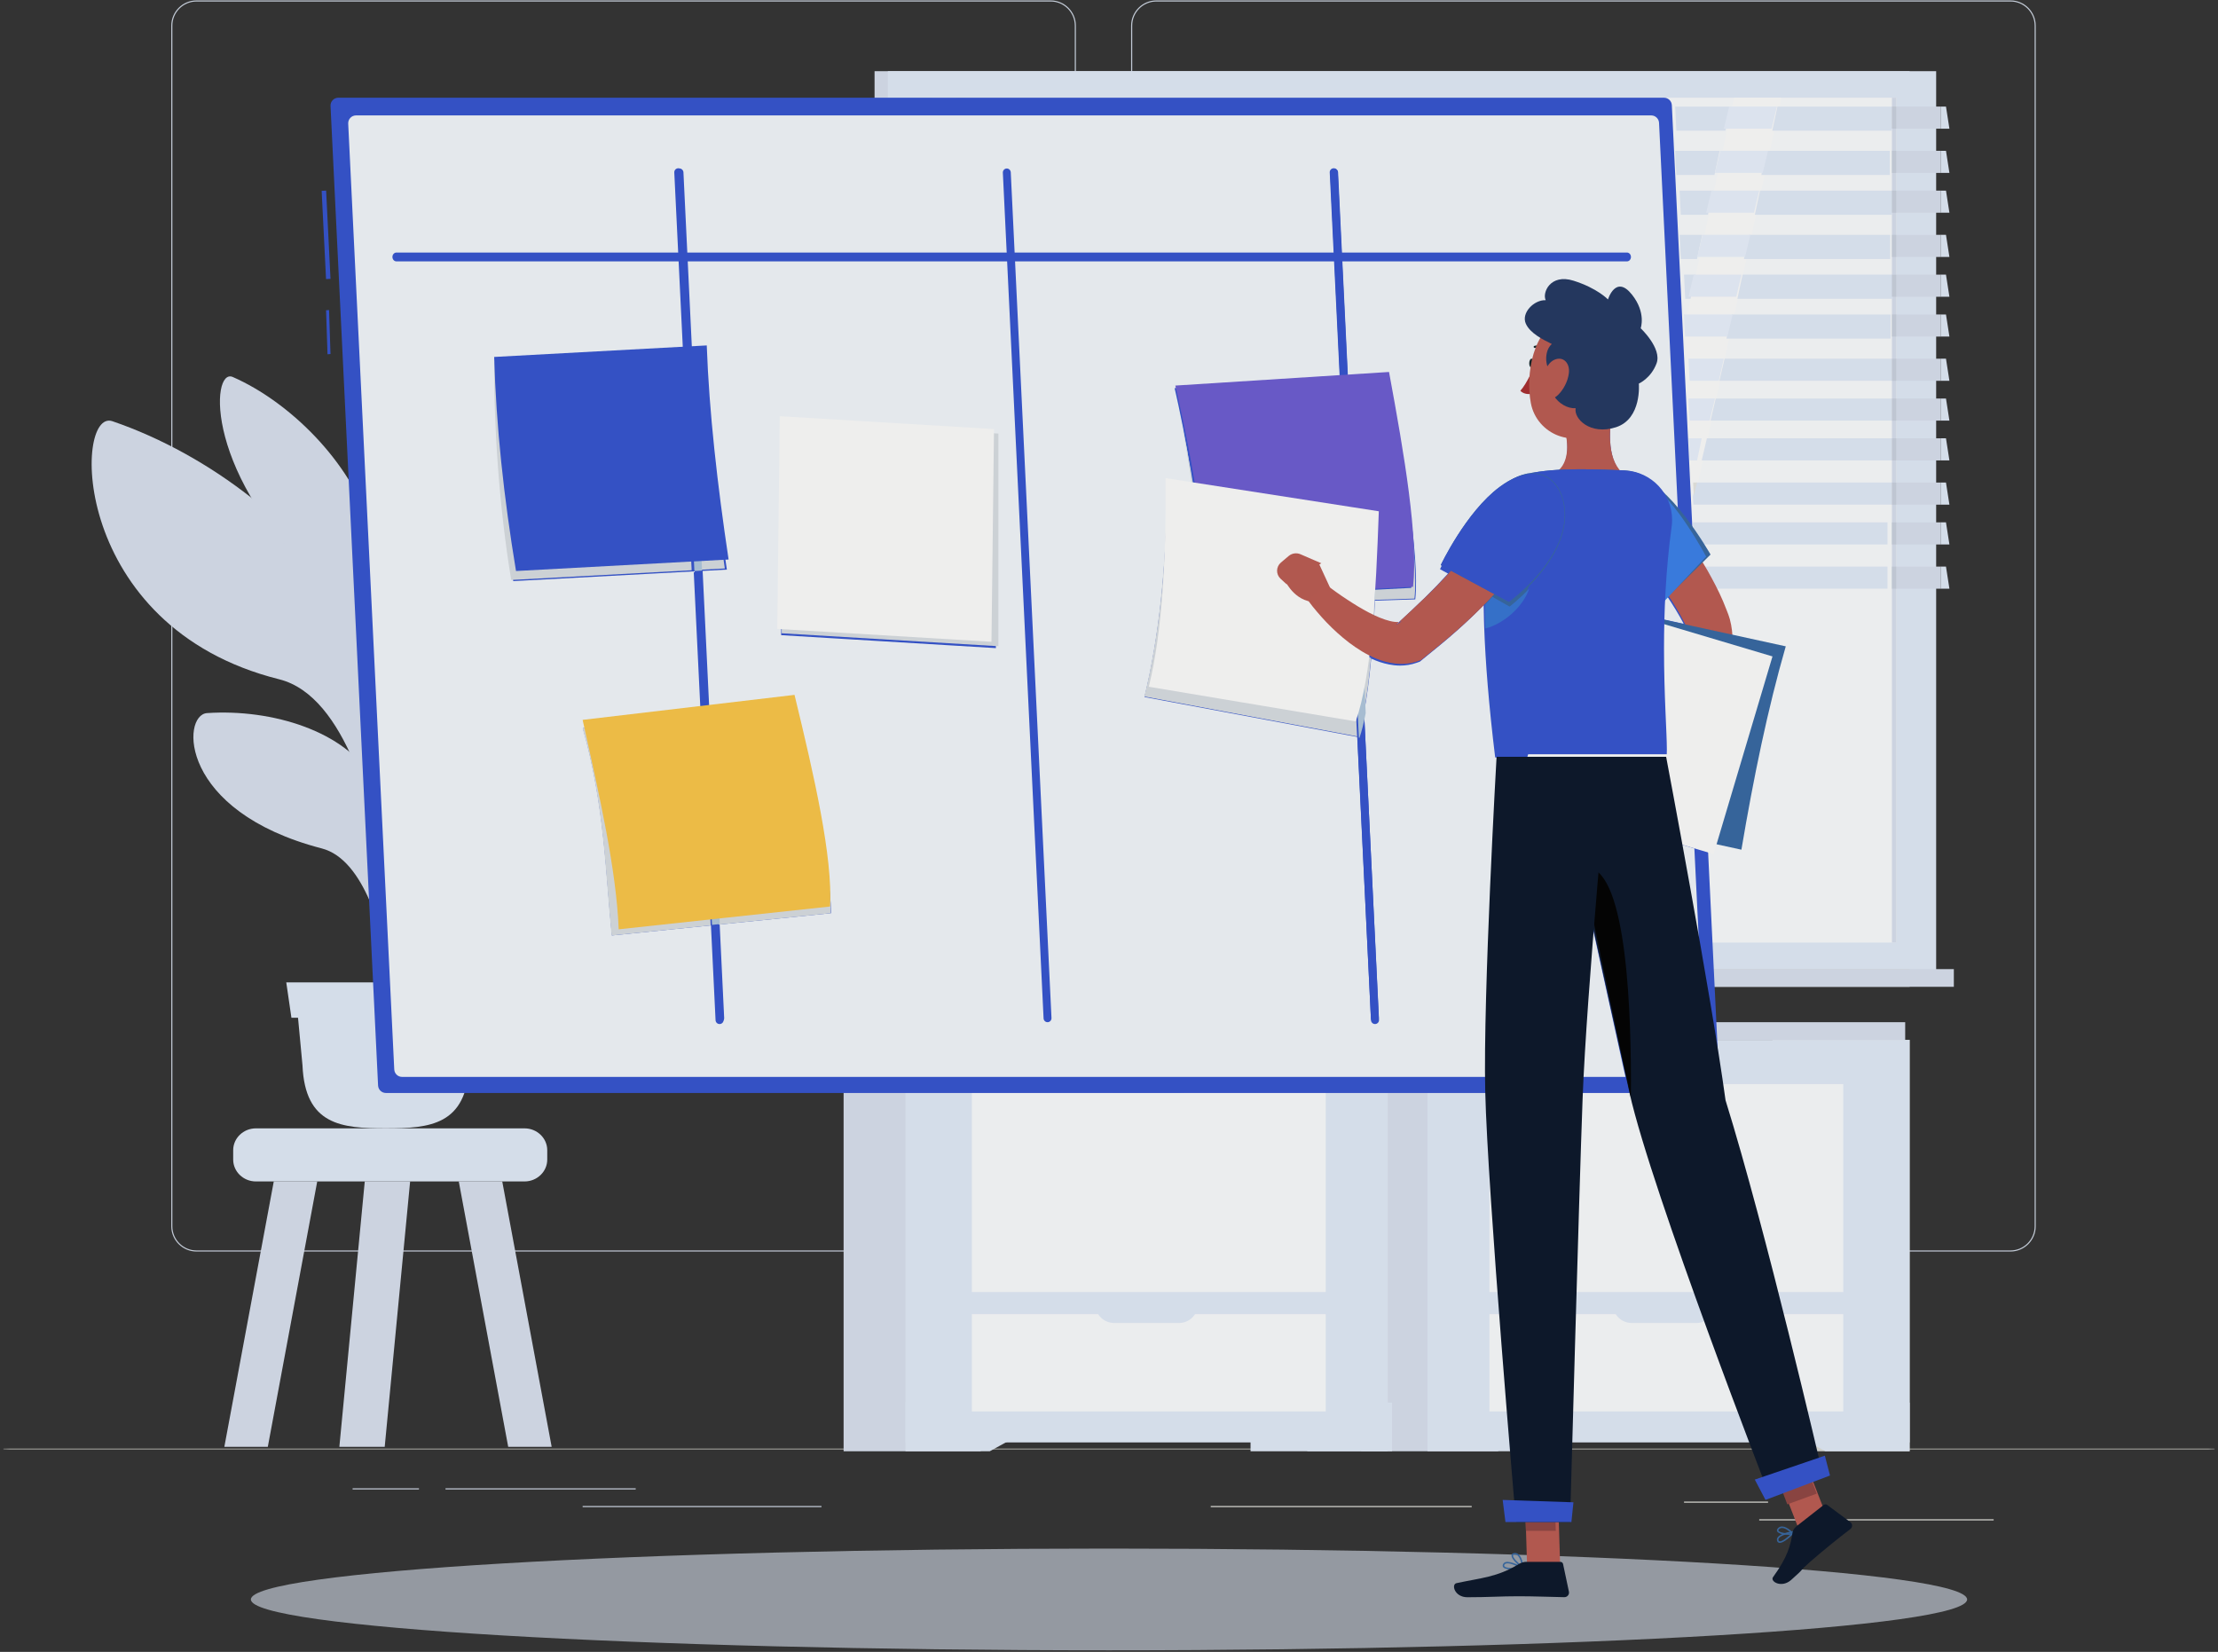 <svg width="333" height="248" viewBox="0 0 333 248" fill="none" xmlns="http://www.w3.org/2000/svg">
<rect x="0" y="0" width="333" height="248" fill="#333333" stroke="none"/>
<g opacity="0.917" clip-path="url(#clip0_1134_8533)">
<mask id="mask0_1134_8533" style="mask-type:luminance" maskUnits="userSpaceOnUse" x="0" y="217" width="333" height="1">
<path fill-rule="evenodd" clip-rule="evenodd" d="M0.478 217.218H332.522V217.882H0.478V217.218Z" fill="white"/>
</mask>
<g mask="url(#mask0_1134_8533)">
<path fill-rule="evenodd" clip-rule="evenodd" d="M0.478 217.633H332.522V217.467H0.478V217.633Z" fill="#E4E4DE"/>
</g>
<path fill-rule="evenodd" clip-rule="evenodd" d="M264.121 228.258H299.318V228.092H264.121V228.258Z" fill="#E4E4DE"/>
<path fill-rule="evenodd" clip-rule="evenodd" d="M181.774 226.266H220.955V226.1H181.774V226.266Z" fill="#E4E4DE"/>
<path fill-rule="evenodd" clip-rule="evenodd" d="M252.832 225.602H265.449V225.436H252.832V225.602Z" fill="#E4E4DE"/>
<path fill-rule="evenodd" clip-rule="evenodd" d="M66.887 223.61H95.442V223.444H66.887V223.61Z" fill="#D0D9E6"/>
<path fill-rule="evenodd" clip-rule="evenodd" d="M52.941 223.61H62.902V223.444H52.941V223.61Z" fill="#D0D9E6"/>
<path fill-rule="evenodd" clip-rule="evenodd" d="M87.473 226.266H123.334V226.1H87.473V226.266Z" fill="#D0D9E6"/>
<path fill-rule="evenodd" clip-rule="evenodd" d="M29.504 0.227C27.505 0.227 25.879 1.853 25.879 3.851V184.106C25.879 186.104 27.505 187.73 29.504 187.73H157.739C159.736 187.73 161.363 186.104 161.363 184.106V3.851C161.363 1.853 159.736 0.227 157.739 0.227H29.504ZM157.739 187.896H29.504C27.413 187.896 25.713 186.196 25.713 184.106V3.851C25.713 1.761 27.413 0.061 29.504 0.061H157.739C159.828 0.061 161.529 1.761 161.529 3.851V184.106C161.529 186.196 159.828 187.896 157.739 187.896Z" fill="#D0D9E6"/>
<path fill-rule="evenodd" clip-rule="evenodd" d="M173.61 0.227C171.612 0.227 169.986 1.853 169.986 3.851V184.106C169.986 186.104 171.612 187.73 173.61 187.73H301.845C303.844 187.73 305.47 186.104 305.47 184.106V3.851C305.47 1.853 303.844 0.227 301.845 0.227H173.61ZM301.845 187.896H173.61C171.521 187.896 169.82 186.196 169.82 184.106V3.851C169.82 1.761 171.521 0.061 173.61 0.061H301.845C303.935 0.061 305.636 1.761 305.636 3.851V184.106C305.636 186.196 303.935 187.896 301.845 187.896Z" fill="#D0D9E6"/>
<path fill-rule="evenodd" clip-rule="evenodd" d="M78.756 177.372H38.415C36.542 177.372 35.01 175.897 35.01 174.094V172.682C35.01 170.878 36.542 169.403 38.415 169.403H78.756C80.628 169.403 82.161 170.878 82.161 172.682V174.094C82.161 175.897 80.628 177.372 78.756 177.372Z" fill="#E3ECFA"/>
<path fill-rule="evenodd" clip-rule="evenodd" d="M47.628 177.372H41.103L33.682 217.218H40.207L47.628 177.372Z" fill="#DAE2F0"/>
<path fill-rule="evenodd" clip-rule="evenodd" d="M61.574 177.372H54.764L50.949 217.218H57.758L61.574 177.372Z" fill="#DAE2F0"/>
<path fill-rule="evenodd" clip-rule="evenodd" d="M68.879 177.372H75.404L82.825 217.218H76.3L68.879 177.372Z" fill="#DAE2F0"/>
<path fill-rule="evenodd" clip-rule="evenodd" d="M131.303 146.16H286.7V10.686H131.303V146.16Z" fill="#DAE2F0"/>
<path fill-rule="evenodd" clip-rule="evenodd" d="M133.296 146.16H290.685V10.686H133.296V146.16Z" fill="#E3ECFA"/>
<path fill-rule="evenodd" clip-rule="evenodd" d="M131.303 148.152H286.7V145.496H131.303V148.152Z" fill="#DDDED8"/>
<path fill-rule="evenodd" clip-rule="evenodd" d="M135.952 148.152H293.341V145.496H135.952V148.152Z" fill="#DAE2F0"/>
<path fill-rule="evenodd" clip-rule="evenodd" d="M139.936 141.512H284.708V14.671H139.936V141.512Z" fill="#FCFEFF"/>
<path fill-rule="evenodd" clip-rule="evenodd" d="M186.423 141.512L213.587 14.671H231.581L204.417 141.512H186.423Z" fill="#FFFFFE"/>
<path fill-rule="evenodd" clip-rule="evenodd" d="M165.172 141.512L192.335 14.671H210.33L183.166 141.512H165.172Z" fill="#FFFFFE"/>
<path fill-rule="evenodd" clip-rule="evenodd" d="M143.257 15.013V133.2C143.257 133.389 143.525 133.542 143.857 133.542H144.65C144.981 133.542 145.249 133.389 145.249 133.2V15.013C145.249 14.824 144.981 14.671 144.65 14.671H143.857C143.525 14.671 143.257 14.824 143.257 15.013Z" fill="#EAEAE5"/>
<path fill-rule="evenodd" clip-rule="evenodd" d="M232.909 141.512L260.353 14.671H267.442L239.997 141.512H232.909Z" fill="#FFFFFE"/>
<path fill-rule="evenodd" clip-rule="evenodd" d="M284.044 141.512H284.708V14.671H284.044V141.512Z" fill="#DAE2F0"/>
<path fill-rule="evenodd" clip-rule="evenodd" d="M292.677 19.319H291.349V15.999H292.16L292.677 19.319Z" fill="#E3ECFA"/>
<path fill-rule="evenodd" clip-rule="evenodd" d="M284.708 19.319H291.349V15.999H284.708V19.319Z" fill="#DAE2F0"/>
<path fill-rule="evenodd" clip-rule="evenodd" d="M284.031 19.625H266.08L266.859 15.999H284.031V19.625ZM259.04 19.625H251.68L251.503 15.999H259.819L259.04 19.625Z" fill="#E3ECFA"/>
<path fill-rule="evenodd" clip-rule="evenodd" d="M265.983 19.319H258.808L259.603 15.999H266.777L265.983 19.319Z" fill="#EBF3FF"/>
<path fill-rule="evenodd" clip-rule="evenodd" d="M284.044 19.319H284.708V15.999H284.044V19.319Z" fill="#CCD3E0"/>
<path fill-rule="evenodd" clip-rule="evenodd" d="M292.677 31.937H291.349V28.616H292.16L292.677 31.937Z" fill="#E3ECFA"/>
<path fill-rule="evenodd" clip-rule="evenodd" d="M284.708 31.937H291.349V28.616H284.708V31.937Z" fill="#DAE2F0"/>
<path fill-rule="evenodd" clip-rule="evenodd" d="M284.09 32.243H263.462L264.242 28.616H284.09V32.243ZM256.423 32.243H252.344L252.168 28.616H257.203L256.423 32.243Z" fill="#E3ECFA"/>
<path fill-rule="evenodd" clip-rule="evenodd" d="M263.327 31.937H256.152L256.947 28.616H264.121L263.327 31.937Z" fill="#EBF3FF"/>
<path fill-rule="evenodd" clip-rule="evenodd" d="M284.044 31.937H284.708V28.616H284.044V31.937Z" fill="#CCD3E0"/>
<path fill-rule="evenodd" clip-rule="evenodd" d="M292.677 44.554H291.349V41.234H292.16L292.677 44.554Z" fill="#E3ECFA"/>
<path fill-rule="evenodd" clip-rule="evenodd" d="M284.708 44.554H291.349V41.234H284.708V44.554Z" fill="#DAE2F0"/>
<path fill-rule="evenodd" clip-rule="evenodd" d="M284.147 44.861H260.845L261.625 41.234H284.147V44.861ZM253.805 44.861H253.008L252.832 41.234H254.585L253.805 44.861Z" fill="#E3ECFA"/>
<path fill-rule="evenodd" clip-rule="evenodd" d="M260.67 44.554H253.496L254.291 41.234H261.465L260.67 44.554Z" fill="#EBF3FF"/>
<path fill-rule="evenodd" clip-rule="evenodd" d="M284.044 44.554H284.708V41.234H284.044V44.554Z" fill="#CCD3E0"/>
<path fill-rule="evenodd" clip-rule="evenodd" d="M292.677 57.172H291.349V53.852H292.16L292.677 57.172Z" fill="#E3ECFA"/>
<path fill-rule="evenodd" clip-rule="evenodd" d="M284.708 57.172H291.349V53.852H284.708V57.172Z" fill="#DAE2F0"/>
<path fill-rule="evenodd" clip-rule="evenodd" d="M284.044 57.172H258.144L258.922 53.852H284.044V57.172Z" fill="#E3ECFA"/>
<path fill-rule="evenodd" clip-rule="evenodd" d="M258.056 57.172H253.666L253.496 53.852H258.808L258.056 57.172Z" fill="#EBF3FF"/>
<path fill-rule="evenodd" clip-rule="evenodd" d="M284.044 57.172H284.708V53.852H284.044V57.172Z" fill="#CCD3E0"/>
<path fill-rule="evenodd" clip-rule="evenodd" d="M292.677 69.126H291.349V65.805H292.16L292.677 69.126Z" fill="#E3ECFA"/>
<path fill-rule="evenodd" clip-rule="evenodd" d="M284.708 69.126H291.349V65.805H284.708V69.126Z" fill="#DAE2F0"/>
<path fill-rule="evenodd" clip-rule="evenodd" d="M284.044 69.126H255.488L256.265 65.805H284.044V69.126Z" fill="#E3ECFA"/>
<path fill-rule="evenodd" clip-rule="evenodd" d="M254.792 69.126H253.653L253.496 65.805H255.488L254.792 69.126Z" fill="#EBF3FF"/>
<path fill-rule="evenodd" clip-rule="evenodd" d="M284.044 69.126H284.708V65.805H284.044V69.126Z" fill="#CCD3E0"/>
<path fill-rule="evenodd" clip-rule="evenodd" d="M292.677 81.743H291.349V78.423H292.16L292.677 81.743Z" fill="#E3ECFA"/>
<path fill-rule="evenodd" clip-rule="evenodd" d="M284.708 81.743H291.349V78.423H284.708V81.743Z" fill="#DAE2F0"/>
<path fill-rule="evenodd" clip-rule="evenodd" d="M283.38 81.743H255.564C255.234 81.232 254.779 80.543 254.231 79.769L254.16 78.423H283.38V81.743Z" fill="#E3ECFA"/>
<path fill-rule="evenodd" clip-rule="evenodd" d="M284.044 81.743H284.708V78.423H284.044V81.743Z" fill="#CCD3E0"/>
<path fill-rule="evenodd" clip-rule="evenodd" d="M292.677 25.96H291.349V22.64H292.16L292.677 25.96Z" fill="#E3ECFA"/>
<path fill-rule="evenodd" clip-rule="evenodd" d="M284.708 25.96H291.349V22.64H284.708V25.96Z" fill="#DAE2F0"/>
<path fill-rule="evenodd" clip-rule="evenodd" d="M283.728 26.266H264.439L265.219 22.64H283.728V26.266ZM257.399 26.266H251.68L251.503 22.64H258.179L257.399 26.266Z" fill="#E3ECFA"/>
<path fill-rule="evenodd" clip-rule="evenodd" d="M264.655 25.96H257.48L258.275 22.64H265.449L264.655 25.96Z" fill="#EBF3FF"/>
<path fill-rule="evenodd" clip-rule="evenodd" d="M284.044 25.96H284.708V22.64H284.044V25.96Z" fill="#CCD3E0"/>
<path fill-rule="evenodd" clip-rule="evenodd" d="M292.677 38.578H291.349V35.257H292.16L292.677 38.578Z" fill="#E3ECFA"/>
<path fill-rule="evenodd" clip-rule="evenodd" d="M284.708 38.578H291.349V35.257H284.708V38.578Z" fill="#DAE2F0"/>
<path fill-rule="evenodd" clip-rule="evenodd" d="M283.786 38.884H261.821L262.601 35.257H283.786V38.884ZM254.781 38.884H252.344L252.168 35.257H255.562L254.781 38.884Z" fill="#E3ECFA"/>
<path fill-rule="evenodd" clip-rule="evenodd" d="M261.998 38.578H254.824L255.619 35.257H262.793L261.998 38.578Z" fill="#EBF3FF"/>
<path fill-rule="evenodd" clip-rule="evenodd" d="M284.044 38.578H284.708V35.257H284.044V38.578Z" fill="#CCD3E0"/>
<path fill-rule="evenodd" clip-rule="evenodd" d="M292.677 50.531H291.349V47.211H292.16L292.677 50.531Z" fill="#E3ECFA"/>
<path fill-rule="evenodd" clip-rule="evenodd" d="M284.708 50.531H291.349V47.211H284.708V50.531Z" fill="#DAE2F0"/>
<path fill-rule="evenodd" clip-rule="evenodd" d="M283.845 50.837H259.205L259.985 47.211H283.845V50.837ZM252.852 47.64L252.832 47.211H252.944L252.852 47.64Z" fill="#E3ECFA"/>
<path fill-rule="evenodd" clip-rule="evenodd" d="M259.338 50.531H252.991L252.832 47.604L252.926 47.211H260.137L259.338 50.531Z" fill="#EBF3FF"/>
<path fill-rule="evenodd" clip-rule="evenodd" d="M284.044 50.531H284.708V47.211H284.044V50.531Z" fill="#CCD3E0"/>
<path fill-rule="evenodd" clip-rule="evenodd" d="M292.677 63.149H291.349V59.829H292.16L292.677 63.149Z" fill="#E3ECFA"/>
<path fill-rule="evenodd" clip-rule="evenodd" d="M284.708 63.149H291.349V59.829H284.708V63.149Z" fill="#DAE2F0"/>
<path fill-rule="evenodd" clip-rule="evenodd" d="M284.044 63.149H256.816L257.593 59.829H284.044V63.149Z" fill="#E3ECFA"/>
<path fill-rule="evenodd" clip-rule="evenodd" d="M256.678 63.149H253.677L253.496 59.829H257.48L256.678 63.149Z" fill="#EBF3FF"/>
<path fill-rule="evenodd" clip-rule="evenodd" d="M284.044 63.149H284.708V59.829H284.044V63.149Z" fill="#CCD3E0"/>
<path fill-rule="evenodd" clip-rule="evenodd" d="M292.677 75.767H291.349V72.446H292.16L292.677 75.767Z" fill="#E3ECFA"/>
<path fill-rule="evenodd" clip-rule="evenodd" d="M284.708 75.767H291.349V72.446H284.708V75.767Z" fill="#DAE2F0"/>
<path fill-rule="evenodd" clip-rule="evenodd" d="M284.044 75.767H254.228L254.16 74.498L254.645 72.446H284.044V75.767Z" fill="#E3ECFA"/>
<path fill-rule="evenodd" clip-rule="evenodd" d="M254.305 74.439L254.196 72.446H254.787L254.305 74.439Z" fill="#E9E9E4"/>
<path fill-rule="evenodd" clip-rule="evenodd" d="M284.044 75.767H284.708V72.446H284.044V75.767Z" fill="#CCD3E0"/>
<path fill-rule="evenodd" clip-rule="evenodd" d="M292.677 88.384H291.349V85.064H292.16L292.677 88.384Z" fill="#E3ECFA"/>
<path fill-rule="evenodd" clip-rule="evenodd" d="M284.708 88.384H291.349V85.064H284.708V88.384Z" fill="#DAE2F0"/>
<path fill-rule="evenodd" clip-rule="evenodd" d="M283.38 88.384H257.508C257.254 87.925 256.992 87.473 256.725 87.025C256.333 86.354 255.918 85.703 255.488 85.064H283.38V88.384Z" fill="#E3ECFA"/>
<path fill-rule="evenodd" clip-rule="evenodd" d="M284.044 88.384H284.708V85.064H284.044V88.384Z" fill="#CCD3E0"/>
<path fill-rule="evenodd" clip-rule="evenodd" d="M266.113 217.882H286.7V156.122H266.113V217.882Z" fill="#DDDED8"/>
<path fill-rule="evenodd" clip-rule="evenodd" d="M274.057 217.882H286.7V210.577H260.801L274.057 217.882Z" fill="#E3ECFA"/>
<path fill-rule="evenodd" clip-rule="evenodd" d="M204.353 217.882H224.94V156.122H204.353V217.882Z" fill="#DAE2F0"/>
<path fill-rule="evenodd" clip-rule="evenodd" d="M214.314 216.554H286.7V156.122H214.314V216.554Z" fill="#E3ECFA"/>
<path fill-rule="evenodd" clip-rule="evenodd" d="M226.958 217.882H214.314V210.577H240.214L226.958 217.882Z" fill="#E3ECFA"/>
<path fill-rule="evenodd" clip-rule="evenodd" d="M223.612 193.975H276.739V162.762H223.612V193.975Z" fill="#FCFEFF"/>
<path fill-rule="evenodd" clip-rule="evenodd" d="M223.612 211.905H276.739V197.295H223.612V211.905Z" fill="#FCFEFF"/>
<path fill-rule="evenodd" clip-rule="evenodd" d="M254.687 164.091H245C243.457 164.091 242.206 162.902 242.206 161.434H257.48C257.48 162.902 256.229 164.091 254.687 164.091Z" fill="#E4E4DE"/>
<path fill-rule="evenodd" clip-rule="evenodd" d="M254.687 198.623H245C243.457 198.623 242.206 197.434 242.206 195.967H257.48C257.48 197.434 256.23 198.623 254.687 198.623Z" fill="#E3ECFA"/>
<path fill-rule="evenodd" clip-rule="evenodd" d="M187.751 217.882H208.338V156.122H187.751V217.882Z" fill="#E3ECFA"/>
<path fill-rule="evenodd" clip-rule="evenodd" d="M196.359 217.882H209.002V210.577H183.102L196.359 217.882Z" fill="#E3ECFA"/>
<path fill-rule="evenodd" clip-rule="evenodd" d="M126.655 217.882H147.241V156.122H126.655V217.882Z" fill="#DAE2F0"/>
<path fill-rule="evenodd" clip-rule="evenodd" d="M135.952 216.554H208.338V156.122H135.952V216.554Z" fill="#E3ECFA"/>
<path fill-rule="evenodd" clip-rule="evenodd" d="M148.596 217.882H135.952V210.577H161.851L148.596 217.882Z" fill="#E3ECFA"/>
<path fill-rule="evenodd" clip-rule="evenodd" d="M145.913 193.975H199.04V162.762H145.913V193.975Z" fill="#FCFEFF"/>
<path fill-rule="evenodd" clip-rule="evenodd" d="M145.913 211.905H199.04V197.295H145.913V211.905Z" fill="#FCFEFF"/>
<path fill-rule="evenodd" clip-rule="evenodd" d="M176.988 164.091H167.301C165.758 164.091 164.508 162.902 164.508 161.434H179.782C179.782 162.902 178.531 164.091 176.988 164.091Z" fill="#E4E4DE"/>
<path fill-rule="evenodd" clip-rule="evenodd" d="M176.988 198.623H167.301C165.758 198.623 164.508 197.434 164.508 195.967H179.782C179.782 197.434 178.531 198.623 176.988 198.623Z" fill="#E3ECFA"/>
<path fill-rule="evenodd" clip-rule="evenodd" d="M135.952 156.122H286.036V153.465H135.952V156.122Z" fill="#DAE2F0"/>
<path fill-rule="evenodd" clip-rule="evenodd" d="M126.655 156.122H136.616V153.465H126.655V156.122Z" fill="#D4D5CF"/>
<path fill-rule="evenodd" clip-rule="evenodd" d="M56.712 159.921C55.751 135.667 54.727 111.55 56.824 99.385L60.246 97.018C60.246 97.018 59.496 99.286 59.103 136.446C58.829 162.276 58.51 160.872 58.481 159.469C58.468 158.853 58.511 158.238 58.639 159.921H56.712Z" fill="#DDDED8"/>
<path fill-rule="evenodd" clip-rule="evenodd" d="M61.924 73.594C67.035 60.197 78.942 47.259 91.878 41.967C96.957 39.889 89.639 85.579 71.225 88.524C62.233 89.962 59.433 113.119 57.917 124.245C57.403 102.362 56.814 86.993 61.924 73.594Z" fill="#DDDED8"/>
<path fill-rule="evenodd" clip-rule="evenodd" d="M60.541 107.38C64.132 101.683 70.004 93.705 78.582 93.697C88.305 93.689 79.796 109.711 68.367 114.828C62.785 117.327 58.133 125.259 56.925 130.222C57.026 120.162 56.949 113.077 60.541 107.38Z" fill="#DDDED8"/>
<path fill-rule="evenodd" clip-rule="evenodd" d="M51.95 90.571C45.688 79.473 31.731 68.313 16.871 63.236C11.038 61.242 10.462 94.116 41.916 101.983C52.075 104.523 56.147 122.508 58.254 131.55C58.078 113.988 58.212 101.668 51.95 90.571Z" fill="#DAE2F0"/>
<path fill-rule="evenodd" clip-rule="evenodd" d="M55.92 116.897C51.891 109.846 40.937 106.4 31.087 107.058C27.219 107.316 26.796 121.788 48.309 127.376C54.835 129.07 57.468 140.416 58.822 146.16C58.709 135.003 59.95 123.948 55.92 116.897Z" fill="#DAE2F0"/>
<path fill-rule="evenodd" clip-rule="evenodd" d="M55.688 79.18C52.57 69.218 43.379 60.288 34.943 56.597C31.631 55.148 30.613 71.668 48.718 87.841C54.209 92.747 55.94 107.038 56.835 114.284C57.246 101.349 58.806 89.142 55.688 79.18Z" fill="#DAE2F0"/>
<path fill-rule="evenodd" clip-rule="evenodd" d="M57.921 169.403C51.282 169.403 45.795 168.919 45.414 159.939L44.308 148.152H71.535L70.429 159.939C70.048 168.919 64.561 169.403 57.921 169.403Z" fill="#E3ECFA"/>
<path fill-rule="evenodd" clip-rule="evenodd" d="M70.762 152.801H43.753L42.979 147.488H71.535L70.762 152.801Z" fill="#E3ECFA"/>
<path opacity="0.601" fill-rule="evenodd" clip-rule="evenodd" d="M295.333 240.129C295.333 244.347 237.653 247.766 166.5 247.766C95.347 247.766 37.667 244.347 37.667 240.129C37.667 235.911 95.347 232.492 166.5 232.492C237.653 232.492 295.333 235.911 295.333 240.129Z" fill="#E3ECFA"/>
<path fill-rule="evenodd" clip-rule="evenodd" d="M48.95 41.898L48.292 28.649L48.963 28.616L49.62 41.866L48.95 41.898Z" fill="#3454D1"/>
<path fill-rule="evenodd" clip-rule="evenodd" d="M49.172 53.188L48.956 46.579L49.404 46.547L49.62 53.155L49.172 53.188Z" fill="#3454D1"/>
<path fill-rule="evenodd" clip-rule="evenodd" d="M57.937 164.091C57.31 164.091 56.793 163.597 56.763 162.969L49.623 15.907C49.59 15.235 50.126 14.671 50.798 14.671H249.828C250.455 14.671 250.972 15.164 251.002 15.793L258.142 162.855C258.174 163.527 257.639 164.091 256.967 164.091H57.937Z" fill="#3454D1"/>
<path fill-rule="evenodd" clip-rule="evenodd" d="M244.042 161.678H60.367C59.739 161.678 59.222 161.185 59.192 160.558L52.278 18.561C52.245 17.89 52.781 17.327 53.454 17.327H247.906C248.534 17.327 249.052 17.82 249.082 18.447L251.911 76.545C250.529 74.807 248.981 73.185 247.491 72.316C246.429 71.614 245.171 71.175 243.803 71.1C243.71 71.094 243.617 71.09 243.523 71.085C241.107 68.752 241.583 63.909 242.313 60.414L234.984 64.5C235.541 66.845 235.604 69.685 233.693 71.01C233.328 71.032 232.982 71.056 232.659 71.086C231.459 71.195 230.28 71.368 229.229 71.553C228.964 71.6 228.704 71.662 228.45 71.738C227.419 72.025 226.279 72.602 225.042 73.533C219.967 77.356 216.198 85.454 216.198 85.454L217.401 86.114C216.284 87.345 215.122 88.549 213.921 89.73C212.605 91.016 211.287 92.237 209.855 93.576C209.817 93.58 209.777 93.584 209.734 93.587C209.688 93.59 209.639 93.591 209.589 93.591C209.277 93.591 208.892 93.54 208.477 93.435C207.802 93.267 207.06 92.99 206.306 92.643C206.349 91.815 206.387 90.992 206.419 90.181L212.482 89.982C212.833 86.722 212.352 81.293 211.539 75.67C210.845 69.78 209.657 63.073 208.391 56.24L202.342 56.624L200.843 25.835C200.826 25.511 200.542 25.261 200.236 25.261C200.229 25.261 200.22 25.262 200.211 25.262C199.879 25.279 199.623 25.561 199.639 25.893L201.139 56.701L176.352 58.275C176.428 58.611 176.504 58.946 176.579 59.28H176.578C176.58 59.285 176.581 59.291 176.582 59.297C176.701 59.827 176.818 60.355 176.934 60.882C177.897 65.333 178.642 69.673 179.18 73.823L175.139 73.19C175.204 85.129 173.92 96.059 171.831 104.648L203.765 110.637L205.836 153.17C205.852 153.492 206.118 153.743 206.437 153.743L206.467 153.743C206.799 153.727 207.056 153.444 207.04 153.112L204.791 106.937C205.239 104.607 205.593 101.816 205.863 98.874C206.076 98.972 206.296 99.066 206.521 99.157C207.341 99.481 208.252 99.754 209.295 99.873C209.584 99.907 209.888 99.926 210.2 99.926C211.005 99.926 211.873 99.801 212.73 99.493L213.177 99.332L213.723 98.882C215.264 97.615 217.006 96.232 218.621 94.782C220.036 93.532 221.42 92.224 222.748 90.848C222.756 91.567 222.772 92.311 222.794 93.084C222.803 93.451 222.816 93.83 222.831 94.218C223.021 99.429 223.517 105.839 224.48 113.713H229.442L227.735 119.445L231.301 120.506C231.287 120.604 231.271 120.702 231.257 120.799L235.098 121.637L235.282 121.692C237.369 131.279 240.888 147.413 243.26 158.146C243.538 159.404 243.8 160.588 244.042 161.678ZM106.737 138.93L107.431 153.17C107.447 153.492 107.713 153.743 108.032 153.743L108.062 153.743C108.394 153.727 108.651 153.444 108.635 153.112L107.938 138.807L124.77 137.097C124.685 129.595 120.827 112.172 118.539 105.642L106.394 107.085L105.353 85.719L109.131 85.516C107.432 74.222 106.197 63.373 105.836 53.36L103.782 53.439L102.438 25.835C102.421 25.511 102.143 25.261 101.832 25.261C101.824 25.261 101.816 25.262 101.807 25.262C101.475 25.279 101.218 25.561 101.234 25.893L102.578 53.485L74.502 54.569C74.433 63.754 75.211 76.156 77.06 87.244L104.15 85.784L105.194 107.228L87.515 109.328C90.814 120.962 90.952 131.506 91.867 140.441L106.737 138.93ZM117.281 63.397L117.28 95.358L149.518 97.303L149.519 65.342L117.281 63.397ZM255.068 141.381C254.169 136.238 253.257 131.17 252.462 126.808L254.386 127.381L255.068 141.381ZM252.743 93.643L249.698 92.979C249.726 92.031 249.764 91.064 249.812 90.083L250.323 89.562C251.204 90.88 252.024 92.216 252.739 93.565L252.743 93.643ZM210.286 93.466L210.365 93.418C210.343 93.434 210.317 93.45 210.286 93.466Z" fill="#F4F9FD"/>
<path fill-rule="evenodd" clip-rule="evenodd" d="M108.129 153.465C107.814 153.465 107.552 153.215 107.535 152.893L101.42 25.926C101.404 25.595 101.658 25.313 101.986 25.297C102.301 25.283 102.591 25.536 102.608 25.868L108.724 152.835C108.739 153.166 108.486 153.449 108.159 153.465L108.129 153.465Z" fill="#3454D1"/>
<path fill-rule="evenodd" clip-rule="evenodd" d="M206.414 153.465C206.099 153.465 205.836 153.215 205.821 152.893L199.705 25.926C199.689 25.595 199.942 25.313 200.27 25.297C200.581 25.283 200.876 25.536 200.893 25.868L207.009 152.835C207.024 153.166 206.771 153.449 206.443 153.465L206.414 153.465Z" fill="#3454D1"/>
<path fill-rule="evenodd" clip-rule="evenodd" d="M157.272 153.465C156.956 153.465 156.694 153.215 156.678 152.893L150.563 25.926C150.547 25.595 150.8 25.313 151.128 25.297C151.452 25.283 151.734 25.536 151.751 25.868L157.866 152.835C157.882 153.166 157.628 153.449 157.301 153.465L157.272 153.465Z" fill="#3454D1"/>
<path fill-rule="evenodd" clip-rule="evenodd" d="M244.26 39.242H59.52C59.187 39.242 58.917 38.944 58.917 38.578C58.917 38.211 59.187 37.914 59.52 37.914H244.26C244.593 37.914 244.863 38.211 244.863 38.578C244.863 38.944 244.593 39.242 244.26 39.242Z" fill="#3454D1"/>
<path fill-rule="evenodd" clip-rule="evenodd" d="M76.753 87.072C74.904 75.984 74.127 63.582 74.196 54.397L102.271 53.313L103.843 85.612L76.753 87.072ZM105.047 85.547L103.476 53.267L105.529 53.188C105.89 63.201 107.125 74.05 108.824 85.344L105.047 85.547Z" fill="#DADFE4"/>
<path fill-rule="evenodd" clip-rule="evenodd" d="M104.252 85.728L102.747 53.234L103.9 53.188L105.404 85.663L104.252 85.728Z" fill="#B0C9DF"/>
<path fill-rule="evenodd" clip-rule="evenodd" d="M109.388 84L77.472 85.728C75.632 74.646 74.483 63.905 74.192 53.589L106.109 51.859C106.468 61.868 107.697 72.712 109.388 84Z" fill="#3454D1"/>
<path fill-rule="evenodd" clip-rule="evenodd" d="M149.896 97.018L117.357 95.075L117.359 63.149L149.898 65.092L149.896 97.018Z" fill="#DADFE4"/>
<path fill-rule="evenodd" clip-rule="evenodd" d="M148.855 96.353L116.693 94.421L117.072 62.485L149.234 64.416L148.855 96.353Z" fill="#FFFFFE"/>
<path fill-rule="evenodd" clip-rule="evenodd" d="M206.302 90.065C206.321 89.554 206.339 89.047 206.355 88.546L211.873 88.262C212.238 84.875 212.005 80.503 211.422 75.554C212.235 81.178 212.716 86.607 212.365 89.867L206.302 90.065ZM179.312 73.746L179.063 73.707C178.525 69.558 177.78 65.217 176.817 60.766C177.798 65.244 178.655 69.596 179.312 73.746Z" fill="#DADFE4"/>
<path fill-rule="evenodd" clip-rule="evenodd" d="M180.923 89.713L212.147 88.102C212.948 80.657 210.876 68.466 208.543 55.844L176.461 57.886C179.135 69.695 181.064 80.75 180.923 89.713Z" fill="#6D5DD3"/>
<path fill-rule="evenodd" clip-rule="evenodd" d="M91.826 140.45C90.911 131.514 90.773 120.971 87.473 109.337L105.153 107.237L106.696 138.938L91.826 140.45ZM107.897 138.816L106.353 107.094L118.498 105.651C120.785 112.181 124.644 129.604 124.729 137.106L107.897 138.816Z" fill="#DADFE4"/>
<path fill-rule="evenodd" clip-rule="evenodd" d="M106.898 138.855L105.404 107.122L106.565 106.979L108.06 138.733L106.898 138.855Z" fill="#B0C9DF"/>
<path fill-rule="evenodd" clip-rule="evenodd" d="M92.887 139.519L124.625 136.094C125.017 128.674 122.293 116.704 119.286 104.323L87.473 108.076C90.049 119.665 92.54 130.63 92.887 139.519Z" fill="#FDC748"/>
<path fill-rule="evenodd" clip-rule="evenodd" d="M203.747 110.557L171.813 104.568C173.902 95.979 175.186 85.049 175.121 73.11L179.162 73.743C179.975 80.003 180.319 85.831 180.239 90.956L196.314 90.431C196.722 90.987 197.119 91.482 197.55 91.985C198.02 92.538 198.499 93.089 199.006 93.617C200.02 94.674 201.11 95.678 202.321 96.615C202.574 96.805 202.832 96.994 203.096 97.181L203.747 110.557ZM204.773 106.857L204.342 97.996C204.815 98.281 205.313 98.549 205.845 98.794C205.575 101.737 205.221 104.528 204.773 106.857ZM206.288 92.563C205.956 92.41 205.623 92.243 205.291 92.067C204.867 91.844 204.443 91.607 204.018 91.356L203.961 90.181L206.4 90.101C206.369 90.912 206.331 91.735 206.288 92.563ZM202.775 90.587C202.596 90.472 202.417 90.355 202.239 90.237L202.757 90.22L202.775 90.587Z" fill="#DADFE4"/>
<path fill-rule="evenodd" clip-rule="evenodd" d="M204.103 110.77L204.016 110.753L203.364 97.377C203.763 97.658 204.176 97.932 204.61 98.192L205.042 107.053C204.765 108.492 204.453 109.755 204.103 110.77ZM204.287 91.552C203.872 91.306 203.457 91.049 203.043 90.782L203.025 90.416L204.23 90.377L204.287 91.552Z" fill="#B0C9DF"/>
<path fill-rule="evenodd" clip-rule="evenodd" d="M180.194 90.988C180.275 85.862 179.931 80.034 179.118 73.774L179.366 73.813C180.292 79.657 180.821 85.1 180.745 89.934L197.423 89.076L196.137 90.28C196.181 90.341 196.225 90.402 196.27 90.462L180.194 90.988ZM202.194 90.268C202.117 90.217 202.04 90.166 201.964 90.115C201.389 89.743 200.814 89.339 200.25 88.93L202.642 88.807L202.712 90.251L202.194 90.268ZM203.917 90.212L203.846 88.745L206.409 88.614C206.394 89.114 206.376 89.621 206.356 90.132L203.917 90.212Z" fill="#719CC6"/>
<path fill-rule="evenodd" clip-rule="evenodd" d="M202.434 89.713L202.361 88.439L203.615 88.384L203.689 89.678L202.434 89.713Z" fill="#83A9CE"/>
<path fill-rule="evenodd" clip-rule="evenodd" d="M180.502 89.713C180.578 84.933 180.047 79.552 179.118 73.774L206.203 77.951C206.366 80.319 206.395 84.142 206.26 88.407L203.687 88.537L202.479 88.599L200.078 88.721C199.568 88.356 199.066 87.987 198.579 87.63L197.241 88.864L180.502 89.713Z" fill="#3769A4"/>
<path fill-rule="evenodd" clip-rule="evenodd" d="M172.477 103.103L203.545 108.307C205.951 101.379 206.562 89.302 207.009 76.759L175.004 71.782C175.068 83.623 174.563 94.584 172.477 103.103Z" fill="#FFFFFE"/>
<path fill-rule="evenodd" clip-rule="evenodd" d="M248.09 74.439C248.719 75.111 249.249 75.707 249.79 76.363C250.33 77.004 250.855 77.652 251.373 78.309C252.403 79.624 253.39 80.978 254.323 82.381C255.247 83.794 256.157 85.221 256.963 86.742C257.783 88.253 258.552 89.809 259.182 91.484L259.425 92.106L259.485 92.264L259.561 92.492L259.706 92.952C259.782 93.242 259.845 93.524 259.902 93.802C259.945 94.067 259.994 94.339 260.025 94.596C260.144 95.622 260.151 96.559 260.123 97.466C260.069 99.274 259.829 100.97 259.553 102.636C258.963 105.968 258.117 109.131 257.021 112.292L253.569 111.487C253.826 108.346 254.061 105.143 254.147 102.06C254.199 100.52 254.176 98.991 254.076 97.574C254.023 96.867 253.929 96.191 253.797 95.625L253.697 95.23L253.587 94.913L253.214 94.141C251.959 91.557 250.297 89.014 248.526 86.549C247.636 85.316 246.7 84.104 245.754 82.9C245.282 82.298 244.8 81.702 244.311 81.117L242.87 79.411L248.09 74.439Z" fill="#BE5B52"/>
<path fill-rule="evenodd" clip-rule="evenodd" d="M253.97 110.299L251.503 112.863L256.316 115.612C256.316 115.612 257.981 113.468 257.329 111.277L253.97 110.299Z" fill="#BD5B52"/>
<path fill-rule="evenodd" clip-rule="evenodd" d="M248.183 116.696L252.843 118.268L256.152 115.671L251.367 112.956L248.183 116.696Z" fill="#BD5B52"/>
<path fill-rule="evenodd" clip-rule="evenodd" d="M261.447 127.566L230.917 120.907C232.546 110.196 234.722 99.979 237.576 90.377L268.106 97.035C265.41 106.372 263.278 116.705 261.447 127.566Z" fill="#3769A4"/>
<path fill-rule="evenodd" clip-rule="evenodd" d="M257.275 128.23L227.596 119.391L236.435 89.713L266.113 98.55L257.275 128.23Z" fill="#FFFFFE"/>
<path fill-rule="evenodd" clip-rule="evenodd" d="M230.251 54.534C230.237 54.901 230.076 55.19 229.894 55.18C229.711 55.171 229.575 54.865 229.59 54.499C229.605 54.132 229.765 53.843 229.948 53.852C230.13 53.862 230.266 54.167 230.251 54.534Z" fill="#132529"/>
<path fill-rule="evenodd" clip-rule="evenodd" d="M230.253 55.18C230.253 55.18 229.27 57.546 228.26 58.663C228.901 59.381 230.06 59.117 230.06 59.117L230.253 55.18Z" fill="#A92D2F"/>
<path fill-rule="evenodd" clip-rule="evenodd" d="M232.074 52.522L232.201 52.461C232.27 52.389 232.256 52.287 232.17 52.23C231.308 51.672 230.428 51.907 230.391 51.918C230.286 51.947 230.228 52.04 230.262 52.126C230.297 52.211 230.411 52.256 230.514 52.228C230.543 52.22 231.232 52.043 231.919 52.489C231.964 52.518 232.021 52.528 232.074 52.522Z" fill="#132529"/>
<path fill-rule="evenodd" clip-rule="evenodd" d="M242.316 60.493C241.582 63.922 241.102 68.672 243.534 70.96C243.534 70.96 242.527 74.439 235.988 74.439C228.798 74.439 232.569 71.386 232.569 71.386C235.57 70.482 235.588 67.165 234.938 64.501L242.316 60.493Z" fill="#BD5B52"/>
<path fill-rule="evenodd" clip-rule="evenodd" d="M226.327 234.709C226.247 234.709 226.174 234.716 226.108 234.735C226.003 234.763 225.93 234.814 225.884 234.893C225.802 235.033 225.83 235.103 225.859 235.143C226.077 235.452 227.285 235.459 228.175 235.333C227.735 235.106 226.885 234.709 226.327 234.709ZM227.073 235.635C226.46 235.635 225.868 235.55 225.674 235.275C225.605 235.179 225.553 235.015 225.689 234.781C225.766 234.649 225.887 234.56 226.051 234.516C226.849 234.299 228.507 235.251 228.577 235.292L228.631 235.408L228.54 235.501C228.235 235.562 227.644 235.635 227.073 235.635Z" fill="#3769A4"/>
<path fill-rule="evenodd" clip-rule="evenodd" d="M227.451 233.382L227.383 233.386C227.179 233.406 227.165 233.487 227.161 233.513C227.104 233.837 227.87 234.649 228.454 235.003C228.397 234.627 228.237 233.857 227.842 233.53C227.723 233.431 227.594 233.382 227.451 233.382ZM228.592 235.319L228.546 235.309C227.972 235.051 226.843 234.017 226.938 233.477C226.96 233.35 227.052 233.192 227.363 233.16C227.596 233.137 227.804 233.202 227.988 233.355C228.589 233.854 228.702 235.141 228.706 235.195L228.658 235.298L228.592 235.319Z" fill="#3769A4"/>
<path fill-rule="evenodd" clip-rule="evenodd" d="M234.237 235.148H229.272L228.924 223.859H233.89L234.237 235.148Z" fill="#BD5B52"/>
<path fill-rule="evenodd" clip-rule="evenodd" d="M229.115 234.484H234.273C234.466 234.484 234.631 234.617 234.671 234.804L235.55 238.957C235.642 239.388 235.305 239.795 234.86 239.788C233 239.757 230.312 239.649 227.975 239.649C225.24 239.649 223.515 239.797 220.309 239.797C218.37 239.797 217.857 237.857 218.671 237.682C222.376 236.882 224.755 236.797 227.973 234.848C228.323 234.637 228.708 234.484 229.115 234.484Z" fill="#0A1629"/>
<path fill-rule="evenodd" clip-rule="evenodd" d="M245.676 71.782C250.322 71.831 256.816 83.255 256.816 83.255L249.615 90.377C249.615 90.377 244.896 88.247 242.273 83.049C239.527 77.604 240.925 71.733 245.676 71.782Z" fill="#3769A4"/>
<path fill-rule="evenodd" clip-rule="evenodd" d="M249.761 90.377C249.922 86.965 250.21 83.374 250.688 79.728C250.733 79.385 250.755 79.044 250.755 78.707C250.757 76.132 249.485 73.803 247.519 72.446C251.605 74.937 256.152 83.561 256.152 83.561L255.151 84.628L249.761 90.377Z" fill="#3A81EB"/>
<path fill-rule="evenodd" clip-rule="evenodd" d="M223.906 76.443C222.871 81.57 222.129 92.1 224.676 112.956H250.041C250.236 109.577 248.605 94.833 250.77 79.002C251.355 74.73 248.156 70.864 243.854 70.627C243.761 70.621 243.669 70.617 243.576 70.612C240.337 70.456 235.646 70.353 232.793 70.613C231.602 70.721 230.433 70.893 229.39 71.077C226.635 71.565 224.46 73.699 223.906 76.443Z" fill="#3769A4"/>
<path fill-rule="evenodd" clip-rule="evenodd" d="M250.238 113.241H224.68C223.717 105.368 223.221 98.957 223.031 93.746C225.603 93.097 228.522 90.822 229.531 88.02C231.829 85.692 234.696 82.013 234.966 77.95C234.98 77.728 234.988 77.508 234.988 77.29C234.986 73.909 233.224 71.046 230.177 71.046C229.699 71.046 229.189 71.117 228.65 71.267C228.904 71.191 229.164 71.129 229.429 71.082C230.48 70.896 231.658 70.723 232.858 70.614C234.127 70.499 235.755 70.454 237.46 70.454C239.618 70.454 241.899 70.526 243.723 70.613C243.817 70.618 243.91 70.623 244.003 70.628C247.995 70.849 251.044 74.166 251.042 78.049C251.041 78.382 251.019 78.72 250.972 79.06C250.08 85.581 249.827 91.919 249.827 97.365C249.827 104.448 250.254 110.022 250.254 112.527C250.254 112.803 250.249 113.042 250.238 113.241ZM222.994 92.613C222.972 91.84 222.956 91.095 222.948 90.377C222.97 90.353 222.992 90.33 223.015 90.307C222.975 91.021 222.974 91.79 222.994 92.613Z" fill="#3454D1"/>
<path fill-rule="evenodd" clip-rule="evenodd" d="M222.634 94.361C222.619 93.907 222.606 93.463 222.597 93.033C222.608 93.468 222.62 93.912 222.634 94.361Z" fill="#9AA9B8"/>
<path fill-rule="evenodd" clip-rule="evenodd" d="M222.998 94.361C222.984 93.961 222.971 93.566 222.96 93.178C222.94 92.32 222.942 91.517 222.981 90.772C223.17 90.569 223.359 90.365 223.546 90.16C223.715 89.976 223.883 89.791 224.05 89.604L226.645 91.069C226.645 91.069 227.979 90.064 229.588 88.384C228.565 91.309 225.605 93.684 222.998 94.361Z" fill="#3576D6"/>
<path fill-rule="evenodd" clip-rule="evenodd" d="M233.705 229.562H233.703L233.531 223.859H233.533L233.705 229.562Z" fill="#BEBFBB"/>
<path fill-rule="evenodd" clip-rule="evenodd" d="M233.573 229.835H229.085V229.825L228.924 223.859H233.411L233.573 229.835Z" fill="#914642"/>
<path fill-rule="evenodd" clip-rule="evenodd" d="M243.489 54.377C242.94 59.065 242.862 61.833 240.318 64.149C236.494 67.632 230.717 65.244 229.832 60.508C229.035 56.244 230.066 49.294 234.842 47.611C239.547 45.953 244.037 49.689 243.489 54.377Z" fill="#BD5B52"/>
<path fill-rule="evenodd" clip-rule="evenodd" d="M233.619 56.055C232.149 56.384 231.484 52.959 232.982 51.644C231.65 50.986 229.723 50.033 229.082 48.602C228.344 46.957 230.346 44.984 232.066 45.067C231.511 43.97 232.742 41.036 236.248 42.144C239.835 43.276 241.414 44.957 241.414 44.957C241.414 44.957 242.572 41.157 245.013 44.226C247.182 46.953 246.324 49.283 246.324 49.283C246.324 49.283 249.542 52.301 248.71 54.548C247.877 56.795 246.047 57.59 246.047 57.59C246.047 57.59 246.533 62.871 242.618 64.14C238.704 65.409 236.238 62.797 236.565 61.289C234.035 61.427 231.456 58.083 233.619 56.055Z" fill="#233862"/>
<path fill-rule="evenodd" clip-rule="evenodd" d="M235.542 56.036C235.375 57.336 234.694 58.529 233.92 59.29C232.756 60.434 231.679 59.616 231.589 58.133C231.507 56.799 232.015 54.595 233.382 54.007C234.729 53.428 235.732 54.549 235.542 56.036Z" fill="#BD5B52"/>
<path fill-rule="evenodd" clip-rule="evenodd" d="M274.747 228.957L270.419 230.5L266.113 219.425L270.44 217.882L274.747 228.957Z" fill="#BD5B52"/>
<path fill-rule="evenodd" clip-rule="evenodd" d="M267.239 230.768C267.177 230.818 267.124 230.87 267.083 230.925C267.018 231.012 266.993 231.097 267.005 231.187C267.028 231.348 267.093 231.385 267.14 231.399C267.503 231.507 268.456 230.766 269.078 230.117C268.591 230.211 267.678 230.423 267.239 230.768ZM268.399 231.035C267.917 231.415 267.4 231.713 267.076 231.618C266.963 231.585 266.82 231.488 266.783 231.219C266.762 231.069 266.802 230.923 266.904 230.788C267.397 230.124 269.289 229.847 269.369 229.835L269.483 229.894L269.469 230.023C269.267 230.26 268.848 230.682 268.399 231.035Z" fill="#3769A4"/>
<path fill-rule="evenodd" clip-rule="evenodd" d="M267.165 229.526L267.113 229.571C266.966 229.713 267.004 229.785 267.017 229.808C267.173 230.098 268.278 230.263 268.955 230.18C268.678 229.919 268.076 229.413 267.563 229.4C267.409 229.395 267.277 229.437 267.165 229.526ZM269.259 230.343L269.217 230.364C268.606 230.515 267.08 230.401 266.82 229.917C266.759 229.804 266.734 229.623 266.959 229.406C267.127 229.243 267.331 229.166 267.57 229.172C268.351 229.192 269.235 230.135 269.272 230.175L269.298 230.285L269.259 230.343Z" fill="#3769A4"/>
<path fill-rule="evenodd" clip-rule="evenodd" d="M269.773 229.098L273.804 225.941C273.954 225.823 274.172 225.821 274.328 225.936L277.792 228.512C278.151 228.779 278.161 229.29 277.808 229.557C276.334 230.673 273.489 232.957 271.751 234.494C269.719 236.293 271.301 235.09 268.918 237.2C267.477 238.475 265.714 237.439 266.194 236.778C268.378 233.775 268.842 231.987 269.123 230.071C269.181 229.68 269.454 229.348 269.773 229.098Z" fill="#0A1629"/>
<path fill-rule="evenodd" clip-rule="evenodd" d="M199.704 88.262L197.921 84.4L193.064 87.422C193.064 87.422 194.664 90.712 197.978 90.349L199.704 88.262Z" fill="#BD5B52"/>
<path fill-rule="evenodd" clip-rule="evenodd" d="M193.479 83.469L192.317 84.451C191.563 85.088 191.539 86.224 192.264 86.891L193.167 87.72L198.376 84.565L195.25 83.211C194.659 82.956 193.969 83.056 193.479 83.469Z" fill="#BD5B52"/>
<path fill-rule="evenodd" clip-rule="evenodd" d="M268.175 225.602L268.106 225.422L268.175 225.602ZM272.422 224.078L271.311 221.203L271.313 221.202L272.424 224.078L272.422 224.078Z" fill="#BEBFBB"/>
<path fill-rule="evenodd" clip-rule="evenodd" d="M268.338 225.851L268.266 225.661L267.442 223.492L271.599 221.202L272.754 224.241L268.338 225.851Z" fill="#914642"/>
<path fill-rule="evenodd" clip-rule="evenodd" d="M233.573 113.62C233.573 113.62 241.586 150.422 244.651 164.083C248.007 179.043 265.666 224.523 265.666 224.523L273.418 220.33C273.418 220.33 265.125 184.649 259.064 165.184C256.865 149.093 250.145 113.62 250.145 113.62H233.573Z" fill="#0A1629"/>
<path fill-rule="evenodd" clip-rule="evenodd" d="M263.457 222.132L265.063 225.187L274.747 221.523L273.976 218.546L263.457 222.132Z" fill="#3454D1"/>
<path fill-rule="evenodd" clip-rule="evenodd" d="M244.606 164.755C244.556 164.527 244.505 164.305 244.454 164.091C244.455 164.091 244.456 164.091 244.457 164.092C244.505 164.29 244.554 164.493 244.607 164.701C244.606 164.719 244.606 164.737 244.606 164.755Z" fill="#A0A29F"/>
<path fill-rule="evenodd" clip-rule="evenodd" d="M244.576 164.619C244.575 164.618 244.574 164.618 244.573 164.617C244.543 164.484 244.513 164.354 244.485 164.227H244.486C244.515 164.355 244.545 164.486 244.576 164.619Z" fill="#939692"/>
<path fill-rule="evenodd" clip-rule="evenodd" d="M244.8 164.091H244.798C244.794 164.073 244.791 164.055 244.788 164.037C244.625 163.238 244.45 162.368 244.261 161.434H244.263C244.45 162.368 244.627 163.24 244.789 164.039C244.792 164.056 244.796 164.074 244.8 164.091Z" fill="#1D5697"/>
<path fill-rule="evenodd" clip-rule="evenodd" d="M244.198 161.434H244.197C243.992 160.41 243.77 159.296 243.534 158.114C243.77 159.297 243.992 160.409 244.198 161.434Z" fill="#8593A0"/>
<path fill-rule="evenodd" clip-rule="evenodd" d="M244.853 164.755C244.802 164.541 244.754 164.331 244.708 164.127C244.678 163.994 244.649 163.863 244.622 163.734C244.619 163.719 244.615 163.703 244.612 163.688C244.455 162.96 244.284 162.166 244.103 161.316C243.868 160.221 243.615 159.034 243.346 157.771C241.683 149.95 239.437 139.265 237.558 130.315C237.744 130.252 237.943 130.222 238.152 130.222C238.263 130.222 238.376 130.23 238.491 130.247C244.295 131.05 244.958 152.263 244.853 164.755Z" fill="black"/>
<path fill-rule="evenodd" clip-rule="evenodd" d="M224.688 113.62C224.688 113.62 222.65 149.286 222.985 163.833C223.332 178.964 227.602 228.507 227.602 228.507H235.723C235.723 228.507 237.05 179.848 237.603 164.987C238.206 148.788 241.542 113.62 241.542 113.62H224.688Z" fill="#0A1629"/>
<path fill-rule="evenodd" clip-rule="evenodd" d="M225.604 225.187L226.02 228.507H235.923L236.229 225.544L225.604 225.187Z" fill="#3454D1"/>
<path fill-rule="evenodd" clip-rule="evenodd" d="M231.581 79.331C230.48 81.295 229.219 83.155 227.894 84.949C226.55 86.73 225.1 88.415 223.577 90.015C222.059 91.619 220.462 93.133 218.823 94.57C217.206 96.008 215.462 97.38 213.921 98.638L213.374 99.085L212.927 99.245C211.736 99.669 210.525 99.742 209.489 99.622C208.446 99.503 207.534 99.233 206.713 98.911C205.072 98.257 203.752 97.38 202.528 96.467C201.316 95.538 200.225 94.541 199.211 93.493C198.703 92.968 198.224 92.422 197.753 91.873C197.275 91.319 196.84 90.776 196.384 90.149L199.005 87.716C200.028 88.469 201.122 89.284 202.215 89.986C203.304 90.707 204.404 91.384 205.501 91.954C206.588 92.528 207.699 92.994 208.67 93.232C209.153 93.354 209.596 93.402 209.929 93.383C210.267 93.361 210.462 93.29 210.56 93.215L209.566 93.822C211.188 92.314 212.655 90.975 214.119 89.556C215.566 88.145 216.955 86.701 218.28 85.217C219.595 83.724 220.863 82.205 222.03 80.627C223.21 79.057 224.269 77.419 225.286 75.767L231.581 79.331Z" fill="#BE5B52"/>
<path fill-rule="evenodd" clip-rule="evenodd" d="M234.879 77.92C234.424 84.691 226.54 90.377 226.54 90.377L216.307 84.849C216.307 84.849 220.076 76.87 225.153 73.104C231.425 68.451 235.226 72.766 234.879 77.92Z" fill="#3769A4"/>
<path fill-rule="evenodd" clip-rule="evenodd" d="M226.54 90.377L217.51 85.5L216.307 84.85C216.307 84.85 220.076 76.87 225.153 73.104C227.036 71.707 228.697 71.118 230.089 71.118C233.138 71.118 234.9 73.938 234.901 77.27C234.901 77.485 234.894 77.701 234.879 77.92C234.424 84.691 226.54 90.377 226.54 90.377Z" fill="#3454D1"/>
</g>
<defs>
<clipPath id="clip0_1134_8533">
<rect width="332.045" height="247.705" fill="white" transform="translate(0.478 0.061)"/>
</clipPath>
</defs>
</svg>
